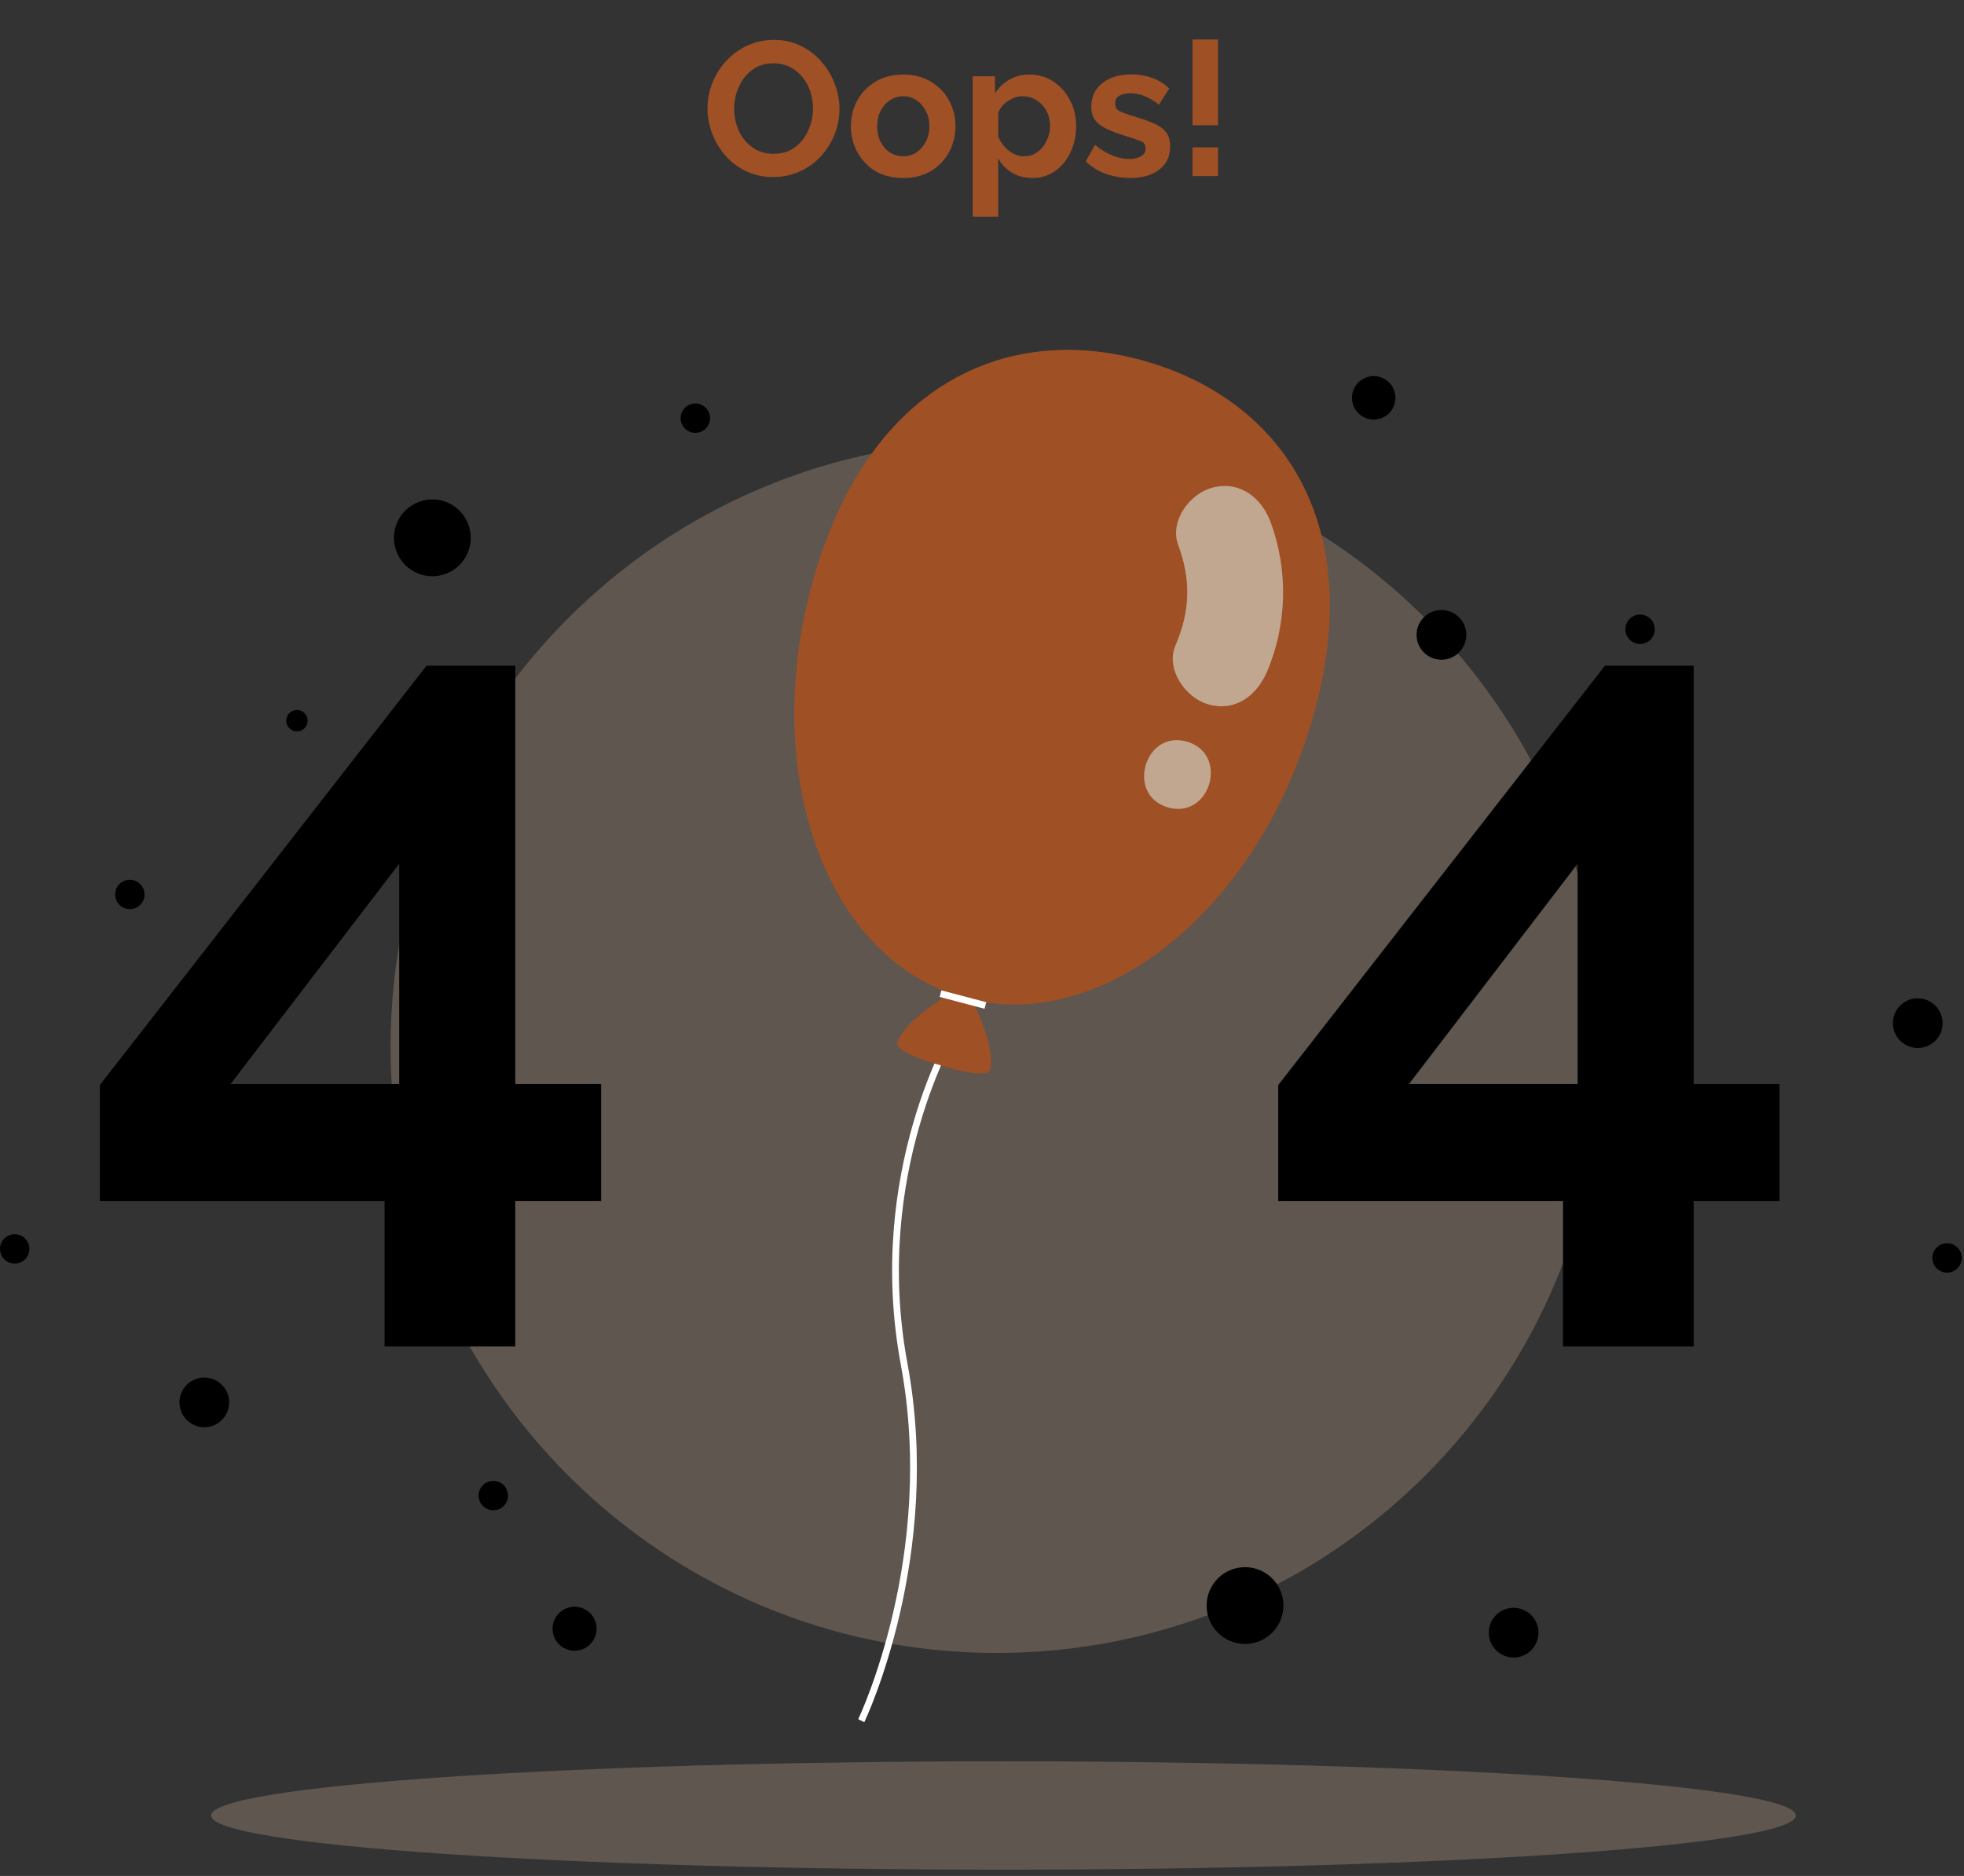 <svg width="290" height="277" viewBox="0 0 290 277" fill="none" xmlns="http://www.w3.org/2000/svg">
<rect x="0" y="0" width="290" height="277" fill="#333333" stroke="none"/>
<path d="M114.198 26.141C112.736 26.141 111.404 25.859 110.204 25.297C109.023 24.734 108.001 23.975 107.139 23.019C106.295 22.044 105.639 20.956 105.17 19.756C104.701 18.537 104.467 17.291 104.467 16.015C104.467 14.684 104.711 13.419 105.198 12.219C105.686 11 106.37 9.922 107.251 8.984C108.133 8.028 109.164 7.278 110.345 6.734C111.545 6.172 112.858 5.89 114.283 5.89C115.726 5.89 117.039 6.181 118.22 6.762C119.42 7.344 120.442 8.122 121.286 9.097C122.148 10.072 122.805 11.169 123.255 12.387C123.723 13.587 123.958 14.816 123.958 16.072C123.958 17.384 123.714 18.65 123.226 19.869C122.739 21.069 122.055 22.147 121.173 23.103C120.311 24.041 119.28 24.781 118.08 25.325C116.898 25.869 115.604 26.141 114.198 26.141ZM108.404 16.015C108.404 17.178 108.629 18.265 109.079 19.278C109.548 20.291 110.214 21.116 111.076 21.753C111.958 22.391 113.008 22.709 114.226 22.709C115.483 22.709 116.542 22.381 117.404 21.725C118.267 21.069 118.923 20.225 119.373 19.194C119.823 18.162 120.048 17.103 120.048 16.015C120.048 14.853 119.814 13.765 119.345 12.753C118.876 11.741 118.201 10.925 117.32 10.306C116.458 9.669 115.426 9.35 114.226 9.35C112.97 9.35 111.911 9.678 111.048 10.334C110.186 10.991 109.529 11.834 109.079 12.866C108.629 13.878 108.404 14.928 108.404 16.015ZM133.376 26.281C131.763 26.281 130.376 25.934 129.213 25.241C128.069 24.528 127.188 23.591 126.569 22.428C125.951 21.266 125.641 20.009 125.641 18.659C125.641 17.291 125.951 16.025 126.569 14.862C127.207 13.7 128.098 12.772 129.241 12.078C130.404 11.366 131.782 11.009 133.376 11.009C134.969 11.009 136.338 11.366 137.482 12.078C138.645 12.772 139.535 13.7 140.154 14.862C140.773 16.025 141.082 17.291 141.082 18.659C141.082 20.009 140.773 21.266 140.154 22.428C139.535 23.591 138.645 24.528 137.482 25.241C136.338 25.934 134.969 26.281 133.376 26.281ZM129.523 18.659C129.523 19.522 129.691 20.291 130.029 20.966C130.366 21.622 130.826 22.137 131.407 22.512C131.988 22.887 132.644 23.075 133.376 23.075C134.088 23.075 134.735 22.887 135.316 22.512C135.898 22.119 136.357 21.594 136.694 20.937C137.051 20.262 137.229 19.494 137.229 18.631C137.229 17.787 137.051 17.037 136.694 16.381C136.357 15.706 135.898 15.181 135.316 14.806C134.735 14.412 134.088 14.216 133.376 14.216C132.644 14.216 131.988 14.412 131.407 14.806C130.826 15.181 130.366 15.706 130.029 16.381C129.691 17.037 129.523 17.797 129.523 18.659ZM152.457 26.281C151.295 26.281 150.282 26.019 149.42 25.494C148.557 24.969 147.882 24.275 147.395 23.413V31.991H143.626V11.262H146.917V13.794C147.46 12.931 148.163 12.256 149.026 11.769C149.907 11.262 150.901 11.009 152.007 11.009C153.338 11.009 154.52 11.356 155.551 12.05C156.582 12.725 157.398 13.644 157.998 14.806C158.598 15.95 158.898 17.215 158.898 18.603C158.898 20.047 158.617 21.35 158.054 22.512C157.51 23.656 156.751 24.575 155.776 25.269C154.82 25.944 153.713 26.281 152.457 26.281ZM151.192 23.075C151.96 23.075 152.626 22.869 153.188 22.456C153.77 22.025 154.22 21.472 154.538 20.797C154.876 20.103 155.045 19.372 155.045 18.603C155.045 17.778 154.867 17.037 154.51 16.381C154.154 15.706 153.667 15.181 153.048 14.806C152.448 14.412 151.754 14.216 150.967 14.216C150.254 14.216 149.542 14.45 148.829 14.919C148.117 15.387 147.638 15.978 147.395 16.691V20.15C147.732 20.975 148.248 21.669 148.942 22.231C149.635 22.794 150.385 23.075 151.192 23.075ZM166.88 26.281C165.623 26.281 164.423 26.075 163.279 25.663C162.136 25.25 161.151 24.641 160.326 23.834L161.676 21.387C162.558 22.1 163.42 22.625 164.264 22.962C165.108 23.3 165.933 23.469 166.739 23.469C167.47 23.469 168.051 23.337 168.483 23.075C168.933 22.812 169.158 22.419 169.158 21.894C169.158 21.35 168.886 20.984 168.342 20.797C167.798 20.591 167.039 20.337 166.064 20.037C164.976 19.7 164.067 19.353 163.336 18.997C162.604 18.64 162.051 18.209 161.676 17.703C161.32 17.197 161.142 16.541 161.142 15.734C161.142 14.29 161.686 13.137 162.773 12.275C163.861 11.412 165.305 10.981 167.105 10.981C168.155 10.981 169.148 11.15 170.086 11.487C171.023 11.806 171.876 12.331 172.645 13.062L171.126 15.453C169.683 14.328 168.286 13.765 166.936 13.765C166.336 13.765 165.801 13.878 165.333 14.103C164.883 14.328 164.658 14.722 164.658 15.284C164.658 15.809 164.873 16.184 165.305 16.409C165.755 16.634 166.43 16.878 167.33 17.14C168.492 17.497 169.476 17.844 170.283 18.181C171.108 18.519 171.726 18.95 172.139 19.475C172.57 20 172.786 20.712 172.786 21.613C172.786 23.075 172.251 24.219 171.183 25.044C170.114 25.869 168.68 26.281 166.88 26.281ZM176.08 18.491V5.834H179.849V18.491H176.08ZM176.08 26V21.753H179.849V26H176.08Z" fill="#9F5025"/>
<path d="M147.17 244.075C196.599 244.075 236.67 204.005 236.67 154.575C236.67 105.146 196.599 65.075 147.17 65.075C97.74 65.075 57.67 105.146 57.67 154.575C57.67 204.005 97.74 244.075 147.17 244.075Z" fill="#C1A790" fill-opacity="0.3"/>
<path d="M56.789 198.811V177.355H14.741V160.219L62.981 98.299H76.085V160.075H88.757V177.355H76.085V198.811H56.789ZM34.037 160.075H58.949V127.531L34.037 160.075Z" fill="black"/>
<path d="M230.789 198.811V177.355H188.741V160.219L236.981 98.299H250.085V160.075H262.757V177.355H250.085V198.811H230.789ZM208.037 160.075H232.949V127.531L208.037 160.075Z" fill="black"/>
<path d="M127.62 254.295L126.72 253.855C126.84 253.615 138.25 229.665 133.01 201.495C127.7 172.965 140.61 151.685 140.74 151.475L141.59 152.005C141.46 152.215 128.76 173.185 133.99 201.315C139.3 229.815 127.74 254.055 127.62 254.295Z" fill="white"/>
<path d="M193.73 106.385C202.07 77.895 189.66 59.345 169.37 53.405C149.09 47.465 128.62 56.385 120.28 84.875C112.16 112.605 121.11 139.775 140.3 146.685C138.1 148.025 133.51 151.085 132.5 153.885C132.01 155.545 138.94 157.315 138.94 157.315C138.94 157.315 145.73 159.565 146.22 157.905C146.88 155.005 144.67 149.945 143.54 147.635C163.41 152.155 185.61 134.105 193.73 106.385Z" fill="#9F5025"/>
<path d="M187.62 77.105C186.29 73.525 183.13 70.975 179.1 71.985C175.7 72.835 172.64 76.905 173.98 80.505C175.88 85.615 175.74 90.255 173.58 95.265C172.06 98.785 175.01 103.005 178.35 103.985C182.37 105.165 185.55 102.735 187.07 99.215C190.05 92.295 190.25 84.175 187.62 77.105Z" fill="#C1A790"/>
<path d="M175.28 109.515C169.03 107.685 166.18 117.385 172.44 119.215C178.7 121.045 181.54 111.355 175.28 109.515Z" fill="#C1A790"/>
<path d="M139.004 146.236L138.749 147.203L145.371 148.952L145.627 147.986L139.004 146.236Z" fill="white"/>
<path d="M63.84 85.085C66.971 85.085 69.51 82.547 69.51 79.415C69.51 76.284 66.971 73.745 63.84 73.745C60.709 73.745 58.17 76.284 58.17 79.415C58.17 82.547 60.709 85.085 63.84 85.085Z" fill="black"/>
<path d="M189.51 237.075C189.51 240.205 186.97 242.745 183.84 242.745C180.71 242.745 178.17 240.205 178.17 237.075C178.17 233.945 180.71 231.405 183.84 231.405C186.97 231.415 189.51 233.945 189.51 237.075Z" fill="black"/>
<path d="M286.84 151.075C286.84 153.105 285.2 154.745 283.17 154.745C281.15 154.745 279.5 153.105 279.5 151.075C279.5 149.045 281.14 147.405 283.17 147.405C285.2 147.415 286.84 149.055 286.84 151.075Z" fill="black"/>
<path d="M216.51 93.745C216.51 95.775 214.87 97.415 212.84 97.415C210.81 97.415 209.17 95.775 209.17 93.745C209.17 91.715 210.81 90.075 212.84 90.075C214.86 90.075 216.51 91.715 216.51 93.745Z" fill="black"/>
<path d="M206.05 58.745C206.05 60.515 204.61 61.955 202.84 61.955C201.07 61.955 199.63 60.515 199.63 58.745C199.63 56.975 201.07 55.535 202.84 55.535C204.61 55.535 206.05 56.975 206.05 58.745Z" fill="black"/>
<path d="M43.84 107.995C44.713 107.995 45.42 107.288 45.42 106.415C45.42 105.543 44.713 104.835 43.84 104.835C42.967 104.835 42.26 105.543 42.26 106.415C42.26 107.288 42.967 107.995 43.84 107.995Z" fill="black"/>
<path d="M75.01 220.835C75.01 222.035 74.04 223.005 72.84 223.005C71.64 223.005 70.67 222.035 70.67 220.835C70.67 219.635 71.64 218.665 72.84 218.665C74.04 218.665 75.01 219.635 75.01 220.835Z" fill="black"/>
<path d="M244.34 92.915C244.34 94.115 243.37 95.085 242.17 95.085C240.97 95.085 240 94.115 240 92.915C240 91.715 240.97 90.745 242.17 90.745C243.37 90.745 244.34 91.715 244.34 92.915Z" fill="black"/>
<path d="M21.34 132.075C21.34 133.275 20.37 134.245 19.17 134.245C17.97 134.245 17 133.275 17 132.075C17 130.875 17.97 129.905 19.17 129.905C20.37 129.915 21.34 130.885 21.34 132.075Z" fill="black"/>
<path d="M104.84 61.745C104.84 62.945 103.87 63.915 102.67 63.915C101.47 63.915 100.5 62.945 100.5 61.745C100.5 60.545 101.47 59.575 102.67 59.575C103.87 59.575 104.84 60.545 104.84 61.745Z" fill="black"/>
<path d="M4.34 184.415C4.34 185.615 3.37 186.585 2.17 186.585C0.97 186.585 0 185.615 0 184.415C0 183.215 0.97 182.245 2.17 182.245C3.37 182.245 4.34 183.215 4.34 184.415Z" fill="black"/>
<path d="M289.67 185.745C289.67 186.945 288.7 187.915 287.5 187.915C286.3 187.915 285.33 186.945 285.33 185.745C285.33 184.545 286.3 183.575 287.5 183.575C288.7 183.575 289.67 184.545 289.67 185.745Z" fill="black"/>
<path d="M84.84 243.745C86.635 243.745 88.09 242.29 88.09 240.495C88.09 238.7 86.635 237.245 84.84 237.245C83.045 237.245 81.59 238.7 81.59 240.495C81.59 242.29 83.045 243.745 84.84 243.745Z" fill="black"/>
<path d="M33.84 207.075C33.84 209.095 32.2 210.745 30.17 210.745C28.15 210.745 26.5 209.105 26.5 207.075C26.5 205.045 28.14 203.405 30.17 203.405C32.2 203.415 33.84 205.055 33.84 207.075Z" fill="black"/>
<path d="M227.17 241.075C227.17 243.095 225.53 244.745 223.5 244.745C221.47 244.745 219.83 243.105 219.83 241.075C219.83 239.045 221.47 237.405 223.5 237.405C225.53 237.415 227.17 239.055 227.17 241.075Z" fill="black"/>
<path d="M148.17 276.075C212.787 276.075 265.17 272.494 265.17 268.075C265.17 263.657 212.787 260.075 148.17 260.075C83.553 260.075 31.17 263.657 31.17 268.075C31.17 272.494 83.553 276.075 148.17 276.075Z" fill="#C1A790" fill-opacity="0.3"/>
</svg>
